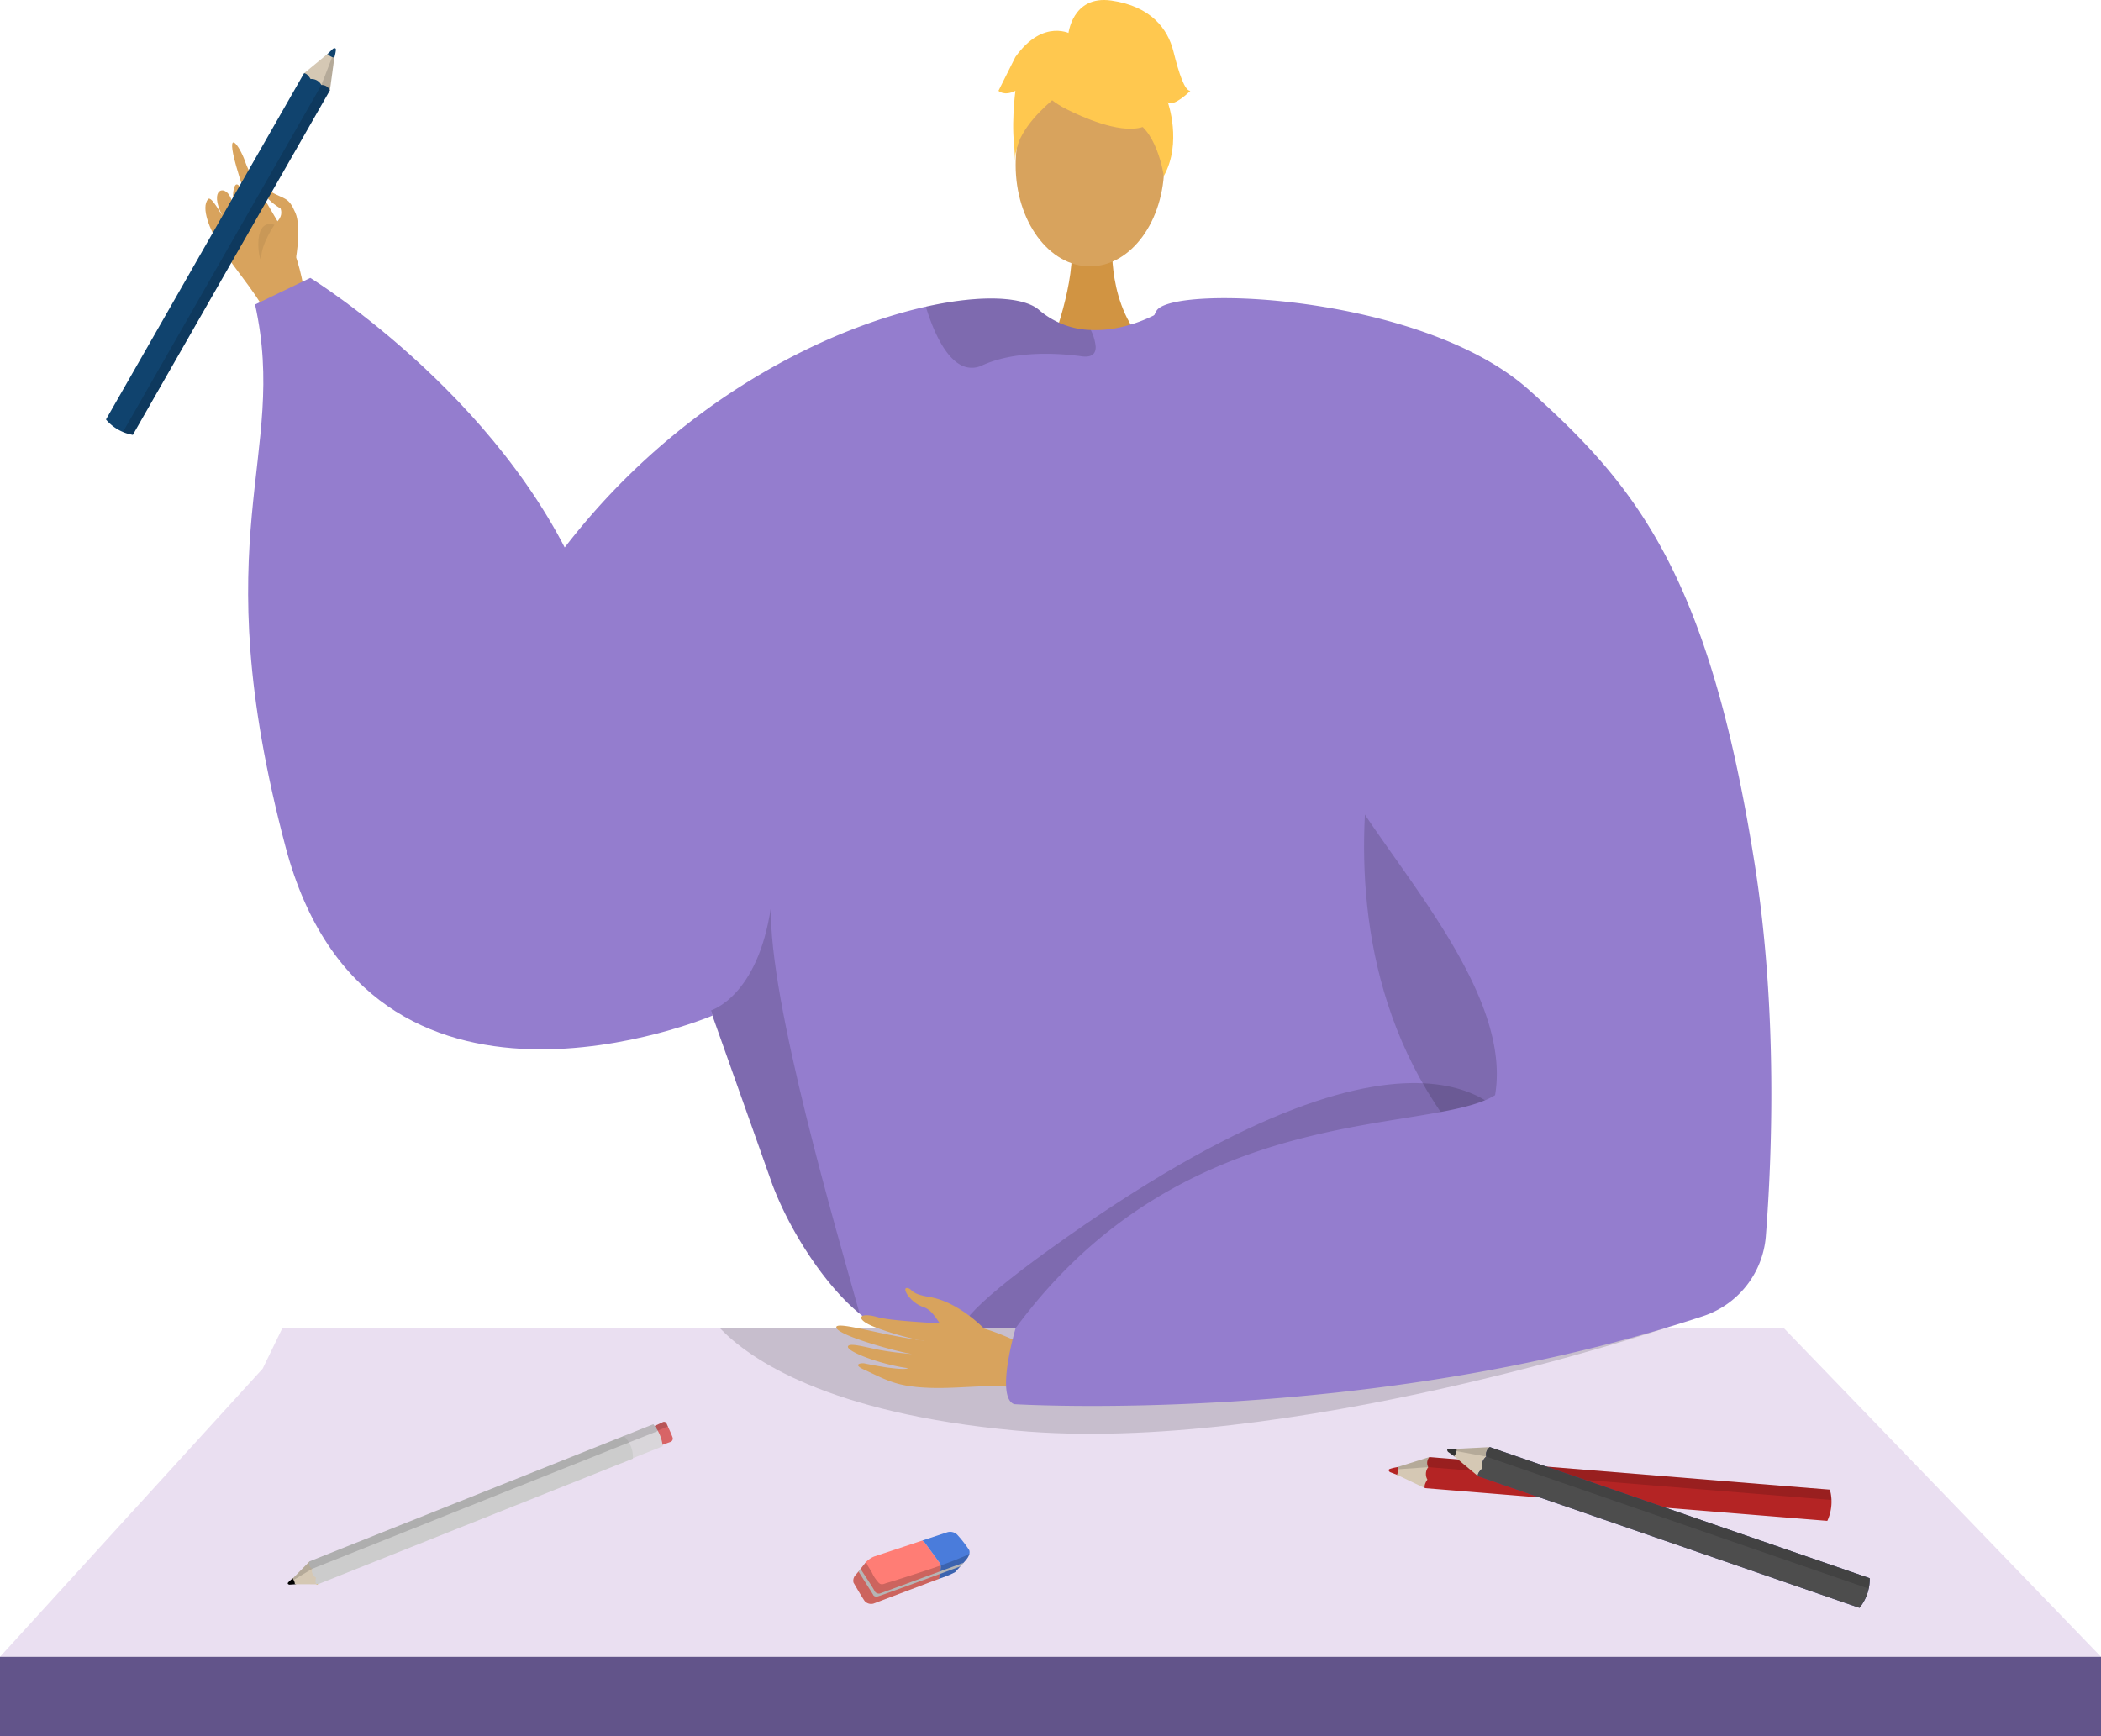 <svg xmlns="http://www.w3.org/2000/svg" xmlns:xlink="http://www.w3.org/1999/xlink" width="439" height="362.861" viewBox="0 0 439 362.861"><defs><style>.a{fill:none;}.b{fill:#4d4d4d;}.c,.f{fill:#d8a35d;}.c,.d{fill-rule:evenodd;}.d{fill:#c99857;}.e{fill:#d19442;}.g{fill:#947dce;}.h,.r{opacity:0.15;}.i{fill:#ffc84f;}.j{fill:#eadff1;}.k{fill:#62548a;}.ac,.l,.r{fill:#020202;}.m{fill:#d86466;}.n{fill:#d9d6da;}.o{fill:#d5c8b4;}.p{fill:#ccc;}.q{clip-path:url(#a);}.s{clip-path:url(#b);}.t{fill:#f7ac00;}.u{clip-path:url(#c);}.v{fill:#10436e;}.w{clip-path:url(#d);}.x{clip-path:url(#e);}.y{fill:#ff7d75;}.z{fill:#4a7cdb;}.aa{fill:#e2e2e2;}.ab{clip-path:url(#f);}.ac{opacity:0.2;}.ad{fill:#b42424;}.ae{clip-path:url(#g);}.af{clip-path:url(#h);}.ag{fill:#333;}.ah{fill:#46498c;}.ai{clip-path:url(#i);}.aj{clip-path:url(#j);}</style><clipPath id="a"><path class="a" d="M2636.209,1517.142l-65.644,26.186a1.218,1.218,0,0,0,.552,1.559s-.47,1,.782,1.873c0,0-.317,1.092.17,1.457l66.029-26.34A6.014,6.014,0,0,0,2636.209,1517.142Z" transform="translate(-2570.467 -1517.142)"/></clipPath><clipPath id="b"><path class="a" d="M2622.831,1517.83l1.533,4.775,6.84-2.729c0-.1-.014-.205-.023-.307.508-.191,1.491-.559,1.676-.608a.77.77,0,0,0,.439-.818c-.069-.345-1.1-2.577-1.3-3.037a.567.567,0,0,0-.7-.3s-1.189.554-1.776.826c-.173-.23-.287-.358-.287-.358Z" transform="translate(-2622.831 -1514.781)"/></clipPath><clipPath id="c"><path class="a" d="M2571.259,1538.076a1.219,1.219,0,0,0,.553,1.559s-.47,1,.782,1.873c0,0-.276.951.084,1.375l-4.513-.013a1.713,1.713,0,0,0-.468-1.171Z" transform="translate(-2567.697 -1538.076)"/></clipPath><clipPath id="d"><path class="a" d="M2542.134,1365.049l41.179-72.01a1.829,1.829,0,0,0-1.785-1.1,2.314,2.314,0,0,0-2.249-1.25s-.639-1.173-1.368-1.223l-41.387,72.371A9.42,9.42,0,0,0,2542.134,1365.049Z" transform="translate(-2536.524 -1289.47)"/></clipPath><clipPath id="e"><path class="a" d="M2574.971,1293.867a1.818,1.818,0,0,0-1.787-1.089s-.294-1.419-2.255-1.24c0,0-.453-1.2-1.152-1.326l4.759-4.043a2.058,2.058,0,0,0,1.386.793Z" transform="translate(-2569.776 -1286.169)"/></clipPath><clipPath id="f"><path class="a" d="M2685.561,1536.951a24.84,24.84,0,0,0-2.5-3.208,2.1,2.1,0,0,0-2.228-.445l-5.072,1.681-9.992,3.31a4.843,4.843,0,0,0-1.828,1.248s-.515.671-1.074,1.376l-.066.083-.362.452h0c-.239.3-.465.569-.636.763a1.675,1.675,0,0,0-.4,1.561s1.694,2.941,2.318,3.833a1.8,1.8,0,0,0,1.871.536s10.2-3.877,13.684-5.169c.592-.22.99-.365,1.113-.4a19,19,0,0,0,2.229-.981s.468-.505,1.1-1.2h0l.03-.034c.2-.228.424-.474.649-.73l.012-.014h0c.16-.183.324-.37.485-.558C2686.006,1537.754,2685.561,1536.951,2685.561,1536.951Z" transform="translate(-2661.351 -1533.151)"/></clipPath><clipPath id="g"><path class="a" d="M2841.467,1527.476l-83.682-6.811a1.85,1.85,0,0,0-.238,2.106,2.342,2.342,0,0,0-.178,2.6s-.8,1.089-.534,1.78l84.1,6.845A9.536,9.536,0,0,0,2841.467,1527.476Z" transform="translate(-2756.78 -1520.665)"/></clipPath><clipPath id="h"><path class="a" d="M2758.96,1520.665a1.84,1.84,0,0,0-.23,2.106s-1.173.878-.166,2.6c0,0-.908.932-.722,1.625l-5.749-2.623a2.086,2.086,0,0,0,.131-1.612Z" transform="translate(-2752.093 -1520.665)"/></clipPath><clipPath id="i"><path class="b" d="M2847.563,1546.4,2768.2,1519a1.851,1.851,0,0,0-.754,1.981,2.345,2.345,0,0,0-.819,2.473s-1.047.854-.959,1.59l79.757,27.545A9.536,9.536,0,0,0,2847.563,1546.4Z" transform="translate(-2765.666 -1518.997)"/></clipPath><clipPath id="j"><path class="a" d="M2769.214,1519a1.84,1.84,0,0,0-.747,1.983s-1.356.559-.809,2.477c0,0-1.109.677-1.1,1.395l-4.916-3.972a2.084,2.084,0,0,0,.528-1.527Z" transform="translate(-2761.64 -1518.997)"/></clipPath></defs><g transform="translate(-2518.821 -1277.24)"><g transform="translate(2561.735 1307.009)"><path class="c" d="M2575.318,1342.463c-.33-1.128-1.343-14.709-4.457-20.327s-8.259-13.685-9.364-16.927c-1.3-3.813-4.243-7.432-1.917.834.84,2.983,2.723,8.871,3.42,9.995.338.544-.32-.383-2.114-4.641-1.905-4.527-2.57,1.869-1.411,4.035,0,0,.325.234-1.112-2.932-1.22-2.687-4.488-1.749-1.756,3.735-.047.1-2.225-4.1-2.893-3.367-1.624,1.781.439,6.61,2.358,9.641,3.743,5.912,9.2,11.531,10.684,16.607Z" transform="translate(-2553.127 -1301.038)"/><path class="c" d="M2569.616,1323.03s1.087-6.416-.139-9.259c-1.447-3.355-2.064-2.726-5.22-4.448-1.794-1.11-2.2.839,2.129,3.549.771,2.493-2.111,3.214-1.988,4.945s1.324,6.341,2.414,6.953S2569.616,1323.03,2569.616,1323.03Z" transform="translate(-2550.655 -1299.039)"/><path class="d" d="M2565.344,1314.827s-2.695,3.923-2.76,6.75S2560.095,1313.219,2565.344,1314.827Z" transform="translate(-2550.909 -1297.618)"/></g><g transform="translate(2570.664 1277.24)"><path class="e" d="M2707.208,1318.039s-1.29,14.4,7.591,22.356-20.465,0-20.465,0,5.461-13.787,4.237-22.356S2707.208,1318.039,2707.208,1318.039Z" transform="translate(-2526.627 -1267.958)"/><ellipse class="f" cx="15.524" cy="21.181" rx="15.524" ry="21.181" transform="translate(160.374 13.3)"/><path class="g" d="M2599.818,1406.339c23.5-49.159,65.443-71.586,92.222-77.541,11.591-2.583,20.341-2.075,23.536.684a17.364,17.364,0,0,0,10.837,4.209,23.488,23.488,0,0,0,6.084-.554,30.268,30.268,0,0,0,6.451-2.194c.99-.459,1.567-.789,1.567-.789a62.936,62.936,0,0,1,16.391.978c60.585,11.862,71.127,113.448,70.584,122.185-.33,5.2-5.707,28.759-12.428,49.7-5.508,17.192-11.933,32.627-17.216,34.762-11.721,4.716-100.217,11.189-118.411,2.51-.424-.318-.885-.659-1.321-1.037-6.827-5.554-14.231-16.521-18.159-26.79,0-.013-10.459-29.491-12.593-35.493-.024-.059-.035-.106-.059-.153-.072-.236-.154-.46-.237-.673-.024-.083-.059-.153-.083-.235" transform="translate(-2550.341 -1264.727)"/><path class="h" d="M2637.527,1450.412c.023.083.059.153.082.235.083.213.165.437.235.673.024.046.036.094.06.153,2.134,6,12.593,35.48,12.593,35.493,3.926,10.27,11.332,21.237,18.159,26.79-4.635-16.779-19.079-65.419-18.525-85.017C2647.373,1447.629,2637.527,1450.4,2637.527,1450.412Z" transform="translate(-2540.88 -1239.229)"/><path class="h" d="M2751.817,1389.887s-29.327,87.547,52.04,124.727l1.654,1.1-.42-20.592s-38.341-53.5-38.485-54.878S2751.817,1389.887,2751.817,1389.887Z" transform="translate(-2513.496 -1248.976)"/><path class="h" d="M2708.941,1337.17c.047,1.4-.7,2.323-2.947,2.016-7.029-.956-14.965-.755-20.73,1.886a4.9,4.9,0,0,1-4.741-.2c-3.69-2.159-5.978-8.6-6.886-11.451a1.982,1.982,0,0,1-.094-.624c11.591-2.583,20.341-2.075,23.536.684a17.364,17.364,0,0,0,10.837,4.209A9.547,9.547,0,0,1,2708.941,1337.17Z" transform="translate(-2531.844 -1264.727)"/><g transform="translate(156.784)"><g transform="translate(3.277 5.905)"><path class="i" d="M2697.351,1298.379s26.875,14.9,18.9-9.024C2710.73,1272.8,2679.02,1287.713,2697.351,1298.379Z" transform="translate(-2687.347 -1281.96)"/><path class="i" d="M2702.121,1292.449s-15.037,8.922-13.586,17.873c0,0-3.316-26.723,11.636-27.395s20.74.772,19.413,29.03C2719.583,1311.957,2715.239,1289.479,2702.121,1292.449Z" transform="translate(-2688.222 -1281.746)"/></g><path class="i" d="M2697.253,1284.5s.754-8.326,9.009-7.146,11.792,5.9,12.97,10.611,2.358,8.255,3.538,8.255c0,0-3.538,3.537-4.716,2.358,0,0,3.06,8.481-.828,15.442,0,0-1.531-10.725-7.427-11.9S2697.253,1284.5,2697.253,1284.5Z" transform="translate(-2682.679 -1277.24)"/><path class="i" d="M2700.93,1283.137s-5.9-3.538-11.791,4.717l-3.537,7.075s1.179,1.18,3.537,0c0,0-1.074,8.309.053,13l3.485-14.178Z" transform="translate(-2685.602 -1275.949)"/></g><path class="h" d="M2794.572,1467.38s-15.168-31.81-92.938,22.868,72.99-13.415,72.99-13.415Z" transform="translate(-2530.387 -1231.842)"/><path class="g" d="M2657.29,1477.835s-71.777,30.451-89.192-35.22.7-81.42-6.382-113.388l11.544-5.559s43.455,26.792,58.331,68.153S2657.29,1477.835,2657.29,1477.835Z" transform="translate(-2560.265 -1265.591)"/></g><path class="j" d="M2518.82,1567.816h439l-66.273-68.7H2577.821l-4.117,8.478Z" transform="translate(0 55.668)"/><path class="h" d="M2639.064,1499.115c6.232,6.506,22.452,17.763,61.8,21.409,56.508,5.23,135.714-21.409,135.714-21.409Z" transform="translate(30.169 55.668)"/><g transform="translate(2693.563 1339.548)"><g transform="translate(0 206.851)"><path class="c" d="M2705.637,1507.169c-1.117-.374-12.914-7.439-19.312-8.03s-15.96-.858-19.263-1.8c-3.884-1.1-4.866.439-.39,2.146a63.007,63.007,0,0,0,10.187,2.885c.639.026-3.527-.534-8.057-1.472-4.815-1-10.039-2.355-10.277-1.5-.464,1.663,13.407,5.4,15.85,5.667a61.576,61.576,0,0,1-6.442-.781c-2.907-.515-6.239-1.545-6.9-.942-1.031.951,6.316,3.833,12.387,4.675.106.2-1.855.5-9-.981-.718-.149-2.545.165-.2,1.252,4.949,2.288,6.908,3.636,14.079,3.86,6.992.219,14.71-1.221,19.74.465Z" transform="translate(-2658.514 -1491.269)"/><path class="c" d="M2686.515,1500.913s-5.414-5.687-11.493-6.625c-3.614-.557-3.53-1.467-4.146-1.739-2.045-.9-.066,2.9,3,3.87,2.494.792,3.888,5.055,5.388,5.959s5.987,2.563,7.106,1.976S2686.515,1500.913,2686.515,1500.913Z" transform="translate(-2655.622 -1492.413)"/></g><path class="g" d="M2796.125,1346.218c22.211,19.873,37.58,38.331,47.167,99.05,4.863,30.806,3.6,61.61,2.331,77.856a19.193,19.193,0,0,1-13.19,16.691c-69.589,22.954-143.87,18.369-143.87,18.369-3.985-1.484.313-15.9.313-15.9,35.6-48.319,86.487-40.194,100.175-48.669,4.271-25.048-30.138-56.392-34.2-71.929-10.627-40.746-45.6-76-36.554-91.975C2721.428,1324.187,2773.722,1326.172,2796.125,1346.218Z" transform="translate(-2651.4 -1327.051)"/></g><rect class="k" width="439" height="16.616" transform="translate(2518.821 1623.484)"/><g transform="translate(2578.948 1574.381)"><path class="l" d="M2567.228,1542.254s-.525-.095-.27-.438a7.307,7.307,0,0,1,1.073-.949l.589,1.3Z" transform="translate(-2566.888 -1508.237)"/><g transform="translate(1.012)"><path class="m" d="M2627.922,1515.779c.08-.031,2.094-.969,2.094-.969a.567.567,0,0,1,.7.3c.207.46,1.236,2.692,1.3,3.037a.77.77,0,0,1-.439.818c-.251.068-1.983.724-1.983.724Z" transform="translate(-2552.587 -1514.781)"/><path class="n" d="M2622.831,1517.731l6.4-2.553a8.5,8.5,0,0,1,1.973,4.6l-6.84,2.729Z" transform="translate(-2553.864 -1514.682)"/><path class="o" d="M2571.26,1538.076l-3.562,3.624a1.709,1.709,0,0,1,.467,1.168l4.8.015S2572.953,1539.7,2571.26,1538.076Z" transform="translate(-2567.697 -1508.937)"/><path class="p" d="M2636.209,1517.142l-65.644,26.186a1.218,1.218,0,0,0,.552,1.559s-.47,1,.782,1.873c0,0-.317,1.092.17,1.457l66.029-26.34A6.014,6.014,0,0,0,2636.209,1517.142Z" transform="translate(-2567.002 -1514.189)"/><g transform="translate(3.464 2.953)"><g class="q"><path class="r" d="M2569.233,1542.529l2,3.077,68.134-27.18-3.519-3.845Z" transform="translate(-2570.776 -1517.785)"/></g></g><path class="n" d="M2622.051,1518.949" transform="translate(-2554.06 -1513.736)"/><g transform="translate(68.967)"><g class="s"><path class="r" d="M2624.088,1519.254l5.872-2.324s.067-.181.149-.156,1.756-.737,1.819-.761a1.161,1.161,0,0,1,.537.015,13.28,13.28,0,0,0-.766-1.918s-6.327.73-6.392.757a31.805,31.805,0,0,1-2.284,3.037A6.239,6.239,0,0,1,2624.088,1519.254Z" transform="translate(-2622.783 -1514.95)"/></g></g><path class="t" d="M2571.679,1541.918h.292l-.205.081A.444.444,0,0,1,2571.679,1541.918Z" transform="translate(-2566.698 -1507.973)"/><g transform="translate(0 29.139)"><g class="u"><path class="r" d="M2572.265,1539.886l-6.316,3.779-.057-2.014s6.544-4.447,6.722-4.574A16.55,16.55,0,0,1,2572.265,1539.886Z" transform="translate(-2568.15 -1538.328)"/></g></g></g></g><g transform="translate(2540.966 1287.325)"><path class="v" d="M2574.706,1285.408s.613-.349.618.216a9.278,9.278,0,0,1-.405,1.859l-1.548-.791Z" transform="translate(-2527.279 -1285.302)"/><path class="o" d="M2575.015,1293.851l.918-6.827a2.056,2.056,0,0,1-1.385-.792l-4.948,4.072S2572.014,1293.635,2575.015,1293.851Z" transform="translate(-2528.225 -1285.068)"/><path class="v" d="M2542.134,1365.049l41.179-72.01a1.829,1.829,0,0,0-1.785-1.1,2.314,2.314,0,0,0-2.249-1.25s-.639-1.173-1.368-1.223l-41.387,72.371A9.42,9.42,0,0,0,2542.134,1365.049Z" transform="translate(-2536.524 -1284.256)"/><g transform="translate(0 5.214)"><g class="w"><path class="r" d="M2585.431,1292.941l-4.314-1.642-42.518,74.349,6.285,1.461Z" transform="translate(-2536.003 -1289.011)"/></g></g><path class="n" d="M2540.342,1347.689" transform="translate(-2535.566 -1269.649)"/><g transform="translate(41.595 1.085)"><g class="x"><path class="r" d="M2572.5,1293.3l3.561-9.214,1.62,2s-3.279,10.087-3.363,10.369S2572.5,1293.3,2572.5,1293.3Z" transform="translate(-2569.093 -1286.692)"/></g></g></g><g transform="translate(2697.112 1597.359)"><path class="y" d="M2679.633,1540.217c0,.026-.005.054-.008.083s-.007.066-.011.1c-.009.073-.017.153-.029.238,0,.041-.011.083-.017.127l0,.035c0,.037-.011.075-.016.113l-.018.116-.009.061c-.007.056-.016.113-.025.169-.017.11-.035.22-.052.329v.012c-.024.145-.046.288-.069.42,0,.024-.008.046-.011.069l-.021.13c-.025.147-.047.278-.065.383-3.487,1.292-13.684,5.169-13.684,5.169a1.8,1.8,0,0,1-1.871-.535c-.624-.892-2.318-3.833-2.318-3.833a1.675,1.675,0,0,1,.4-1.561c.171-.194.4-.466.636-.763l.428-.534c.559-.705,1.074-1.376,1.074-1.376a4.845,4.845,0,0,1,1.828-1.248l9.992-3.31a1.939,1.939,0,0,1,.493.39c.468.6,2.941,4.012,2.941,4.012A1.485,1.485,0,0,1,2679.633,1540.217Z" transform="translate(-2661.351 -1532.785)"/><path class="z" d="M2682,1539.046c-1.115,1.292-2.273,2.541-2.273,2.541a19,19,0,0,1-2.229.981c-.123.038-.521.183-1.113.4.093-.538.305-1.791.357-2.387a1.485,1.485,0,0,0-.436-1.2s-2.473-3.41-2.941-4.012a1.941,1.941,0,0,0-.493-.39l5.072-1.681a2.1,2.1,0,0,1,2.228.445,24.84,24.84,0,0,1,2.5,3.208S2683.115,1537.754,2682,1539.046Z" transform="translate(-2658.46 -1533.151)"/><path class="aa" d="M2684.188,1538.31l-4.876,1.792-12.6,4.636a1,1,0,0,1-1.169-.6c-.349-.671-2.178-3.443-2.891-4.518l-.428.534,3.019,4.786s.167.635,1.068.4c.583-.151,7.845-2.812,12.915-4.678,1.87-.688,3.441-1.267,4.271-1.574h0Z" transform="translate(-2661.132 -1531.857)"/><g class="ab"><path class="ac" d="M2666.027,1536.955c-.088-.018-.309.419-.34.474-.149.262-.587.554-.562.863a2.654,2.654,0,0,0,.235.816c.287.678.843,1.351,1.136,2.025a7.943,7.943,0,0,0,1.161,1.73,1.282,1.282,0,0,0,.527.438c.445.164.9-.1,1.324-.223q.539-.155,1.076-.321c.929-.284,1.856-.58,2.782-.879,3.4-1.1,6.821-2.167,10.15-3.476.552-.218,1.1-.442,1.646-.676a7.207,7.207,0,0,0,1.5-.73,1.262,1.262,0,0,0,.548-.838,11.031,11.031,0,0,0-.544,2.041c-.173.717-.337,1.435-.516,2.149-.223.89-.447,1.779-.685,2.663a6.321,6.321,0,0,1-.433,1.41.159.159,0,0,1-.017.023c-.268.268-12.569,6.886-15.376,6.151s-10.564.869-11.767-3.276-2.073-7.354.936-9.293S2666,1536.949,2666.027,1536.955Z" transform="translate(-2662.503 -1532.397)"/></g></g><g transform="translate(2808.984 1581.74)"><path class="ad" d="M2751.065,1523.4s-.584-.413-.068-.659a9.39,9.39,0,0,1,1.878-.428l-.059,1.759Z" transform="translate(-2750.784 -1520.253)"/><path class="o" d="M2758.943,1520.665l-6.651,2.092a2.086,2.086,0,0,1-.13,1.61l5.856,2.784S2760.034,1523.508,2758.943,1520.665Z" transform="translate(-2750.439 -1520.665)"/><path class="ad" d="M2841.467,1527.476l-83.682-6.811a1.85,1.85,0,0,0-.238,2.106,2.342,2.342,0,0,0-.178,2.6s-.8,1.089-.534,1.78l84.1,6.845A9.536,9.536,0,0,0,2841.467,1527.476Z" transform="translate(-2749.28 -1520.665)"/><g transform="translate(7.5)"><g class="ae"><path class="r" d="M2756.942,1518.608l.348,4.658,86.4,7.032-1.361-6.387Z" transform="translate(-2756.74 -1521.181)"/></g></g><g transform="translate(1.637)"><g class="af"><path class="r" d="M2759.4,1522.956l-9.975.693,1.136-2.342s10.653-1.328,10.948-1.374S2759.4,1522.956,2759.4,1522.956Z" transform="translate(-2752.762 -1520.848)"/></g></g></g><g transform="translate(2821.21 1579.654)"><path class="ag" d="M2760.738,1519.935s-.463-.544.1-.656a9.4,9.4,0,0,1,1.925.054l-.494,1.689Z" transform="translate(-2760.558 -1518.935)"/><path class="o" d="M2769.2,1519l-6.963.371a2.081,2.081,0,0,1-.526,1.526l4.98,4.156S2769.546,1522.022,2769.2,1519Z" transform="translate(-2760.27 -1518.997)"/><path class="ah" d="M2847.563,1546.4,2768.2,1519a1.851,1.851,0,0,0-.754,1.981,2.345,2.345,0,0,0-.819,2.473s-1.047.854-.959,1.59l79.757,27.545A9.536,9.536,0,0,0,2847.563,1546.4Z" transform="translate(-2759.277 -1518.997)"/><g transform="translate(6.389)"><path class="b" d="M2847.563,1546.4,2768.2,1519a1.851,1.851,0,0,0-.754,1.981,2.345,2.345,0,0,0-.819,2.473s-1.047.854-.959,1.59l79.757,27.545A9.536,9.536,0,0,0,2847.563,1546.4Z" transform="translate(-2765.666 -1518.997)"/><g class="ai"><path class="r" d="M2767.75,1516.846l-.822,4.6,81.937,28.3.27-6.525Z" transform="translate(-2765.349 -1519.537)"/></g></g><path class="n" d="M2829.074,1541.984" transform="translate(-2743.368 -1513.229)"/><path class="t" d="M2765.668,1523.71l.214.223-.213-.074A.673.673,0,0,1,2765.668,1523.71Z" transform="translate(-2759.277 -1517.814)"/><g transform="translate(1.353)"><g class="aj"><path class="r" d="M2769.07,1521.344l-9.833-1.808,1.682-1.986s10.649,1.362,10.945,1.392S2769.07,1521.344,2769.07,1521.344Z" transform="translate(-2762.243 -1519.36)"/></g></g></g></g></svg>